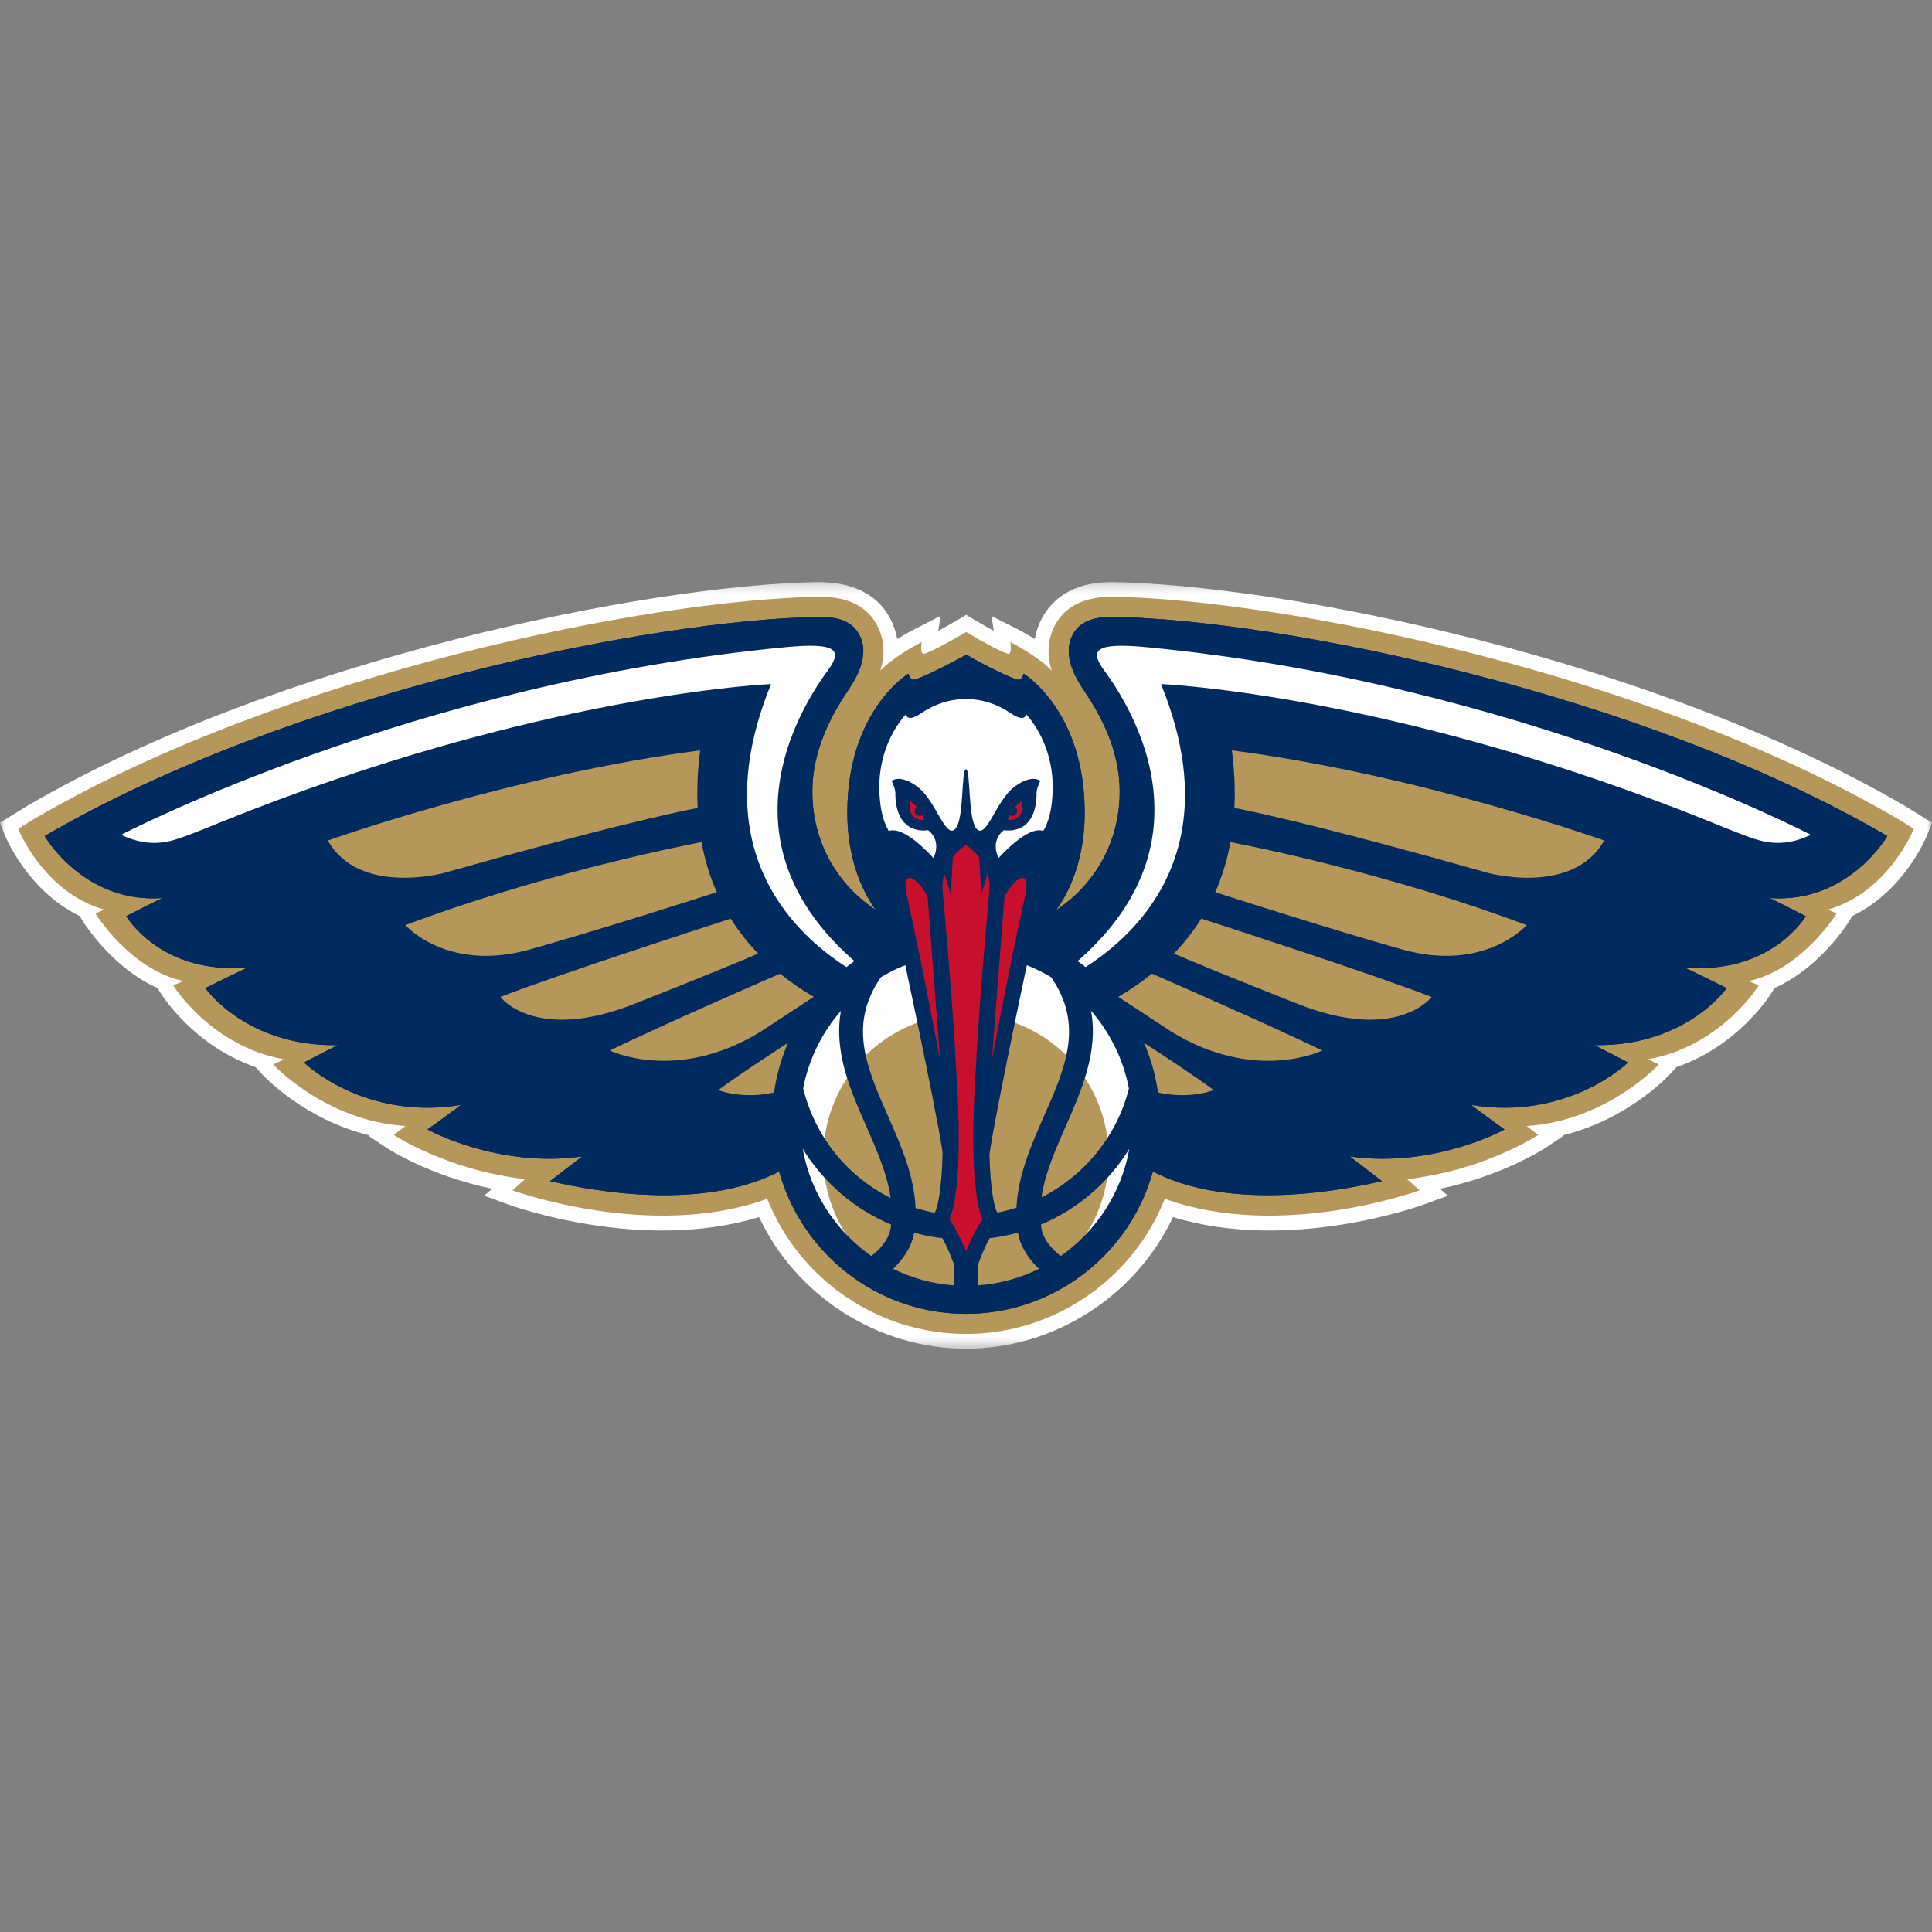 <svg width="200" height="200" viewBox="0 0 200 200" fill="none" xmlns="http://www.w3.org/2000/svg">
<rect x="0" y="0" width="200" height="200" fill="#808080" stroke="none"/>
<g clip-path="url(#clip0_3_1175)">
<mask id="mask0_3_1175" style="mask-type:alpha" maskUnits="userSpaceOnUse" x="0" y="60" width="200" height="80">
<path d="M0 139.617H200V60.252H0V139.617Z" fill="white"/>
</mask>
<g mask="url(#mask0_3_1175)">
<path d="M197.194 83.43C170.962 68.123 132.838 60.551 115.078 60.252C110.77 60.252 108.779 62.285 107.863 63.996C107.497 64.687 107.25 65.408 107.121 66.154C106.141 65.54 105.335 65.133 105.286 65.106L102.642 63.77L102.875 65.301C101.812 64.724 100.811 64.124 100.801 64.118L100.023 63.648L99.241 64.112C99.241 64.112 98.206 64.724 97.132 65.304L97.37 63.761L94.72 65.106C94.668 65.133 93.862 65.54 92.882 66.154C92.754 65.408 92.503 64.684 92.137 63.993C91.227 62.285 89.236 60.252 84.672 60.252C67.162 60.551 29.041 68.123 2.778 83.448L0 85.166L0.464 86.355C0.568 86.617 2.812 92.192 8.249 94.827L8.585 95.377C8.726 95.601 11.59 100.179 16.301 102.276L16.627 102.805C16.783 103.055 20.068 108.264 26.449 110.464L27.163 111.238C27.365 111.455 31.523 115.881 38.197 117.522L38.136 117.568L39.916 118.757C40.121 118.894 44.377 121.694 50.932 123.06L50.123 123.782L52.523 124.659C53.109 124.876 66.503 129.687 78.578 125.991C82.446 134.195 90.882 139.617 100.005 139.617C109.124 139.617 117.557 134.195 121.425 125.991C133.491 129.687 146.894 124.876 147.48 124.659L149.877 123.782L149.071 123.063C155.623 121.694 159.879 118.894 160.084 118.757L161.864 117.568L161.806 117.522C168.477 115.881 172.635 111.455 172.837 111.238L173.545 110.467C179.932 108.267 183.217 103.055 183.37 102.805L183.696 102.279C188.41 100.182 191.277 95.6 191.415 95.377L191.754 94.827C197.191 92.192 199.432 86.617 199.536 86.355L200 85.166L197.194 83.43V83.43Z" fill="#FEFEFE"/>
</g>
<path d="M198.116 85.796L196.424 84.748C170.412 69.569 132.645 62.075 115.306 61.781H115.077C112.226 61.781 110.25 62.769 109.212 64.713C108.336 66.366 108.437 68.023 108.864 69.426C108.565 69.083 108.131 68.72 107.658 68.371C106.251 67.308 104.596 66.47 104.596 66.47C104.596 66.47 104.813 67.839 104.309 67.671C104.074 67.598 103.784 67.472 103.463 67.326C102.056 66.65 100.016 65.428 100.016 65.428C100.016 65.428 97.946 66.65 96.542 67.326C96.221 67.472 95.928 67.598 95.693 67.671C95.189 67.839 95.409 66.47 95.409 66.47C95.409 66.47 93.754 67.308 92.344 68.371C91.871 68.72 91.437 69.083 91.138 69.426C91.565 68.023 91.669 66.366 90.79 64.713C89.752 62.769 87.776 61.781 84.925 61.781H84.696C67.357 62.075 29.59 69.569 3.581 84.748L1.886 85.796C1.886 85.796 4.439 92.307 10.743 94.159L9.885 94.575C9.885 94.575 13.448 100.361 18.987 101.562L17.927 102.002C17.927 102.002 21.832 108.32 29.401 109.655L28.283 110.196C28.283 110.196 33.684 116.041 41.967 116.563L40.764 117.483C40.764 117.483 46.254 121.145 54.348 122.065L53.047 123.223C53.047 123.223 67.4 128.478 79.42 124.098C82.736 132.445 90.884 138.087 99.998 138.087H100.004C109.118 138.087 117.266 132.445 120.582 124.098C132.602 128.478 146.955 123.223 146.955 123.223L145.654 122.065C153.748 121.145 159.237 117.483 159.237 117.483L158.034 116.563C166.317 116.041 171.715 110.196 171.715 110.196L170.601 109.655C178.17 108.32 182.072 102.002 182.072 102.002L181.015 101.562C186.553 100.361 190.116 94.575 190.116 94.575L189.259 94.159C195.563 92.307 198.116 85.796 198.116 85.796Z" fill="#B6975B"/>
<path d="M195.378 86.545C169.934 71.706 132.551 64.156 115.277 63.863C113.195 63.829 111.778 64.337 111.051 65.694C109.848 67.956 111.546 70.48 112.27 71.568C113.836 73.903 115.909 77.559 115.909 81.954C115.909 90.479 109.024 96.785 100.546 96.785C100.362 96.785 100.182 96.788 100.002 96.788C99.819 96.788 99.639 96.785 99.456 96.785C90.98 96.785 84.092 90.479 84.095 81.954C84.095 77.559 86.168 73.904 87.732 71.568C88.455 70.48 90.156 67.956 88.95 65.694C88.226 64.337 86.81 63.829 84.724 63.863C67.45 64.156 30.071 71.706 4.623 86.545C4.644 86.609 8.702 93.56 16.802 92.967C15.553 93.575 14.307 94.199 13.068 94.841C13.089 94.917 16.784 101.003 25.705 100.122C24.218 100.825 22.74 101.541 21.265 102.283C21.284 102.366 25.546 108.347 34.943 108.192C32.779 109.289 31.469 109.986 31.478 109.983C31.484 110.029 37.688 116.038 47.718 114.384C46.634 115.176 45.541 116.016 44.246 116.921C44.249 116.936 51.613 120.965 60.278 119.712C59.157 120.561 58.04 121.417 56.929 122.279C56.907 122.166 70.198 125.922 79.65 121.756C87.784 118.168 92.302 109.377 93.334 107.165C94.94 107.519 96.341 107.724 97.41 107.849C97.407 107.965 99.132 108.115 100.002 108.078C100.869 108.115 102.597 107.965 102.594 107.849C103.66 107.724 105.064 107.519 106.667 107.165C107.696 109.377 112.218 118.168 120.351 121.756C129.804 125.922 143.091 122.166 143.072 122.279C141.962 121.415 140.846 120.559 139.723 119.712C148.388 120.965 155.752 116.936 155.752 116.921C154.463 116.016 153.367 115.176 152.284 114.384C162.313 116.038 168.517 110.029 168.523 109.983C168.532 109.986 167.222 109.289 165.058 108.192C174.455 108.347 178.717 102.366 178.736 102.283C177.264 101.541 175.783 100.825 174.3 100.122C183.218 101.003 186.912 94.917 186.93 94.841C185.694 94.201 184.451 93.576 183.199 92.967C191.299 93.56 195.357 86.609 195.378 86.545Z" fill="#012B5F"/>
<path d="M92.678 102.676C92.678 102.676 69.939 95.056 79.819 70.811C79.819 70.811 55.779 71.811 22.823 85.122C22.823 85.122 20.512 86.085 19.166 86.568C17.816 87.051 15.649 87.912 12.54 86.421C12.54 86.421 42.681 70.646 81.406 66.988C86.511 66.505 87.186 67.278 85.837 69.207C84.731 70.787 70.904 88.402 92.678 102.676Z" fill="#FEFEFE"/>
<path d="M72.477 77.678C52.992 80.215 33.938 87.009 33.938 87.009C37.183 92.786 45.982 90.362 45.982 90.362C62.49 85.683 69.857 84.096 72.22 83.638C72.129 81.798 72.205 79.811 72.477 77.678V77.678ZM72.622 87.176C69.367 87.805 55.726 90.608 41.965 95.77C41.965 95.77 46.304 100.716 54.91 98.271C62.15 96.217 71.431 93.252 74.2 92.362C73.507 90.801 72.967 89.074 72.622 87.176ZM75.645 95.097C72.705 96.048 58.004 100.816 51.797 103.2C51.797 103.2 55.357 107.981 65.637 103.931C72.796 101.11 76.741 99.462 78.481 98.716C77.446 97.644 76.487 96.439 75.645 95.097ZM80.751 100.795C78.183 101.911 68.642 106.083 63.125 108.745C63.125 108.745 70.068 112.163 78.803 106.759L84.234 103.192C83.053 102.501 81.877 101.706 80.751 100.795ZM86.876 104.58C85.13 105.671 77.894 110.229 74.362 112.842C74.362 112.842 80.358 115.324 86.51 109.523C88.513 107.637 89.606 106.567 90.207 105.956C89.148 105.574 88.027 105.121 86.876 104.58Z" fill="#B6975B"/>
<path d="M107.324 102.676C107.324 102.676 130.064 95.056 120.184 70.811C120.184 70.811 144.224 71.811 177.176 85.122C177.176 85.122 179.488 86.085 180.837 86.568C182.186 87.051 184.354 87.912 187.459 86.421C187.459 86.421 157.319 70.646 118.596 66.988C113.488 66.505 112.817 67.278 114.163 69.207C115.271 70.787 129.099 88.402 107.324 102.676" fill="#FEFEFE"/>
<path d="M127.524 77.678C147.009 80.215 166.064 87.009 166.064 87.009C162.821 92.786 154.019 90.362 154.019 90.362C137.511 85.683 130.147 84.096 127.784 83.638C127.875 81.798 127.796 79.811 127.524 77.678V77.678ZM127.381 87.176C130.633 87.805 144.274 90.608 158.037 95.77C158.037 95.77 153.696 100.716 145.092 98.271C137.853 96.217 128.572 93.252 125.803 92.362C126.493 90.801 127.033 89.074 127.381 87.176ZM124.358 95.097C127.295 96.048 141.999 100.816 148.203 103.2C148.203 103.2 144.646 107.981 134.366 103.931C127.206 101.11 123.262 99.462 121.521 98.716C122.556 97.644 123.515 96.439 124.358 95.097H124.358ZM119.252 100.795C121.819 101.911 131.36 106.083 136.877 108.745C136.877 108.745 129.935 112.163 121.197 106.759L115.768 103.192C116.95 102.501 118.122 101.706 119.252 100.795ZM113.126 104.58C114.873 105.671 122.109 110.229 125.641 112.842C125.641 112.842 119.642 115.324 113.487 109.523C111.49 107.637 110.397 106.567 109.795 105.956C110.855 105.574 111.975 105.121 113.126 104.58Z" fill="#B6975B"/>
<path d="M118.621 115.912C118.621 126.213 110.286 134.56 100 134.56C89.714 134.56 81.379 126.213 81.379 115.912C81.379 105.618 89.714 97.268 100 97.268C110.286 97.268 118.621 105.618 118.621 115.912Z" fill="#FEFEFE"/>
<path d="M114.769 119.769C114.769 127.942 108.156 134.559 100.001 134.559C91.843 134.559 85.233 127.942 85.233 119.769C85.233 111.605 91.843 104.984 100.001 104.984C108.156 104.984 114.769 111.605 114.769 119.769Z" fill="#B6975B"/>
<path d="M109.802 130.022C109.054 129.435 107.991 128.396 107.802 127.112C107.784 126.999 107.774 126.886 107.759 126.77C111.545 125.18 114.742 122.442 116.903 118.933C116.088 123.508 113.465 127.461 109.802 130.022H109.802ZM83.096 118.918C85.258 122.436 88.454 125.177 92.246 126.77C92.231 126.886 92.222 126.999 92.204 127.115C92.011 128.402 90.952 129.438 90.204 130.022C86.534 127.461 83.908 123.502 83.096 118.918ZM87.053 104.638C86.287 108.883 88.045 112.884 89.657 116.543C90.778 119.092 91.853 121.537 92.197 124.013C87.764 121.797 84.397 117.741 83.142 112.658C83.725 109.626 85.105 106.875 87.053 104.638ZM105.222 125.021C103.946 125.431 102.612 125.7 101.241 125.801V98.769C103.995 98.968 106.568 99.814 108.812 101.162C112.22 106.089 110.299 110.488 108.074 115.54C106.739 118.572 105.372 121.69 105.222 125.021ZM101.241 128.286C102.664 128.2 104.044 127.971 105.372 127.607C105.649 129.206 106.636 130.477 107.552 131.348C105.622 132.302 103.491 132.898 101.241 133.06V128.286ZM94.634 127.607C95.962 127.971 97.342 128.2 98.759 128.286V133.06C96.511 132.898 94.38 132.302 92.451 131.348C93.37 130.477 94.356 129.206 94.634 127.607ZM91.193 101.162C93.434 99.814 96.011 98.968 98.759 98.769V125.801C97.388 125.706 96.057 125.446 94.783 125.052C94.643 121.708 93.269 118.584 91.929 115.54C89.7 110.488 87.783 106.089 91.193 101.162ZM116.864 112.673C115.624 117.649 112.22 121.711 107.814 123.955C108.168 121.497 109.234 119.07 110.345 116.543C111.957 112.881 113.716 108.88 112.946 104.638C114.9 106.881 116.28 109.635 116.864 112.673ZM100.001 95.816C88.937 95.816 79.933 104.833 79.933 115.913C79.933 126.993 88.937 136.007 100.001 136.007C111.069 136.007 120.072 126.993 120.072 115.913C120.072 104.833 111.069 95.816 100.001 95.816H100.001Z" fill="#012B5F"/>
<path d="M105.963 69.733C105.963 69.733 105.813 70.366 105.429 70.366C105.044 70.366 102.635 69.207 101.478 68.578C100.983 68.312 100.29 67.908 100.049 67.768C100.049 67.768 99.017 68.312 98.522 68.578C97.365 69.207 94.959 70.366 94.572 70.366C94.187 70.366 94.037 69.733 94.037 69.733C94.037 69.733 87.714 73.554 87.714 84.111C87.714 91.969 91.799 95.536 91.799 95.536L92.355 97.758H107.642L108.198 95.536C108.198 95.536 112.286 91.969 112.286 84.111C112.286 73.554 105.963 69.733 105.963 69.733Z" fill="#012B5F"/>
<path d="M108.976 81.441C108.976 78.18 107.651 75.521 106.222 73.937C106.222 73.937 106.173 74.873 104.616 73.83C103.272 72.904 101.691 72.363 99.993 72.363C98.287 72.363 96.702 72.907 95.356 73.837C93.854 74.861 93.78 73.937 93.78 73.937C92.355 75.521 91.026 78.18 91.026 81.441C91.026 84.152 91.689 85.485 91.921 85.867C93.261 89.318 96.369 91.739 99.993 91.739C103.572 91.739 106.649 89.37 108.017 85.974C108.096 85.864 108.976 84.565 108.976 81.441Z" fill="#FEFEFE"/>
<path d="M103.378 88.812C103.369 88.794 103.353 88.775 103.344 88.757C103.344 88.757 102.456 87.088 103.918 85.933C103.918 85.933 107.228 86.624 107.307 82.231C107.307 82.231 107.228 81.764 107.692 80.844C107.692 80.844 106.843 80.07 104.996 81.461C103.146 82.843 102.147 86.776 101.146 85.853C100.157 84.936 100.52 79.817 100.004 79.621H99.986C99.476 79.82 99.839 84.936 98.847 85.853C97.849 86.776 96.844 82.843 94.997 81.461C93.147 80.07 92.304 80.844 92.304 80.844C92.765 81.764 92.686 82.231 92.686 82.231C92.765 86.624 96.075 85.933 96.075 85.933C97.54 87.088 96.655 88.763 96.655 88.763C96.646 88.781 96.633 88.8 96.624 88.815C92.674 84.567 90.378 85.144 91.51 89.903C92.625 94.58 96.899 114.649 97.577 119.304C97.485 123.491 97 124.986 96.875 125.307L96.441 126.172L96.918 127.122C97.672 128.22 98.191 129.445 98.377 129.913L100.007 134.058L101.622 129.922C101.815 129.445 102.337 128.22 103.085 127.122L103.582 126.218L103.134 125.31C103.005 124.995 102.535 123.555 102.428 119.518C102.99 115.346 107.359 94.659 108.492 89.903C109.621 85.144 107.329 84.567 103.378 88.812Z" fill="#012B5F"/>
<path d="M97.322 109.737C95.903 102.27 94.785 96.743 93.882 92.736C93.195 89.677 95.032 90.9 96.022 92.813L97.322 109.737ZM102.68 109.737C104.1 102.27 105.217 96.743 106.121 92.736C106.808 89.677 104.97 90.9 103.981 92.813L102.68 109.737H102.68ZM95.079 84.443C94.801 84.367 94.633 84.076 94.716 83.792C94.746 83.685 94.813 83.599 94.896 83.529C94.71 83.321 94.493 83.11 94.23 82.924C94.23 82.924 93.769 85.085 95.696 84.853C95.696 84.853 95.629 84.66 95.485 84.385C95.366 84.455 95.222 84.48 95.079 84.443V84.443ZM105.769 82.924C105.507 83.11 105.29 83.321 105.104 83.529C105.189 83.599 105.256 83.685 105.29 83.795C105.366 84.076 105.198 84.367 104.92 84.443C104.777 84.48 104.633 84.458 104.517 84.388C104.374 84.657 104.307 84.853 104.307 84.853C106.233 85.085 105.769 82.924 105.769 82.924ZM100.903 112.507C101.514 100.972 102.433 92.799 102.433 91.778C102.433 91.417 102.393 90.946 102.241 90.433L101.572 92.627L101.364 88.749C101.029 88.315 100.571 87.88 99.99 87.465H99.954C99.377 87.881 98.971 88.315 98.632 88.749L98.433 92.627L97.759 90.43C97.609 90.946 97.566 91.417 97.566 91.778C97.566 92.799 98.482 100.972 99.093 112.507C99.707 124.045 98.278 126.191 98.278 126.191C99.105 127.389 100 129.523 100 129.523C100 129.523 100.894 127.389 101.722 126.191C101.722 126.191 100.293 124.045 100.903 112.507Z" fill="#C8102E"/>
<path d="M195.378 86.545C169.934 71.706 132.551 64.156 115.277 63.863C113.195 63.829 111.778 64.337 111.051 65.694C109.848 67.956 111.546 70.48 112.27 71.568C113.836 73.903 115.909 77.559 115.909 81.954C115.909 90.479 109.024 96.785 100.546 96.785C100.362 96.785 100.182 96.788 100.002 96.788C99.819 96.788 99.639 96.785 99.456 96.785C90.98 96.785 84.092 90.479 84.095 81.954C84.095 77.559 86.168 73.904 87.732 71.568C88.455 70.48 90.156 67.956 88.95 65.694C88.226 64.337 86.81 63.829 84.724 63.863C67.45 64.156 30.071 71.706 4.623 86.545C4.644 86.609 8.702 93.56 16.802 92.967C15.553 93.575 14.307 94.199 13.068 94.841C13.089 94.917 16.784 101.003 25.705 100.122C24.218 100.825 22.74 101.541 21.265 102.283C21.284 102.366 25.546 108.347 34.943 108.192C32.779 109.289 31.469 109.986 31.478 109.983C31.484 110.029 37.688 116.038 47.718 114.384C46.634 115.176 45.541 116.016 44.246 116.921C44.249 116.936 51.613 120.965 60.278 119.712C59.157 120.561 58.04 121.417 56.929 122.279C56.907 122.166 70.198 125.922 79.65 121.756C87.784 118.168 92.302 109.377 93.334 107.165C94.94 107.519 96.341 107.724 97.41 107.849C97.407 107.965 99.132 108.115 100.002 108.078C100.869 108.115 102.597 107.965 102.594 107.849C103.66 107.724 105.064 107.519 106.667 107.165C107.696 109.377 112.218 118.168 120.351 121.756C129.804 125.922 143.091 122.166 143.072 122.279C141.962 121.415 140.846 120.559 139.723 119.712C148.388 120.965 155.752 116.936 155.752 116.921C154.463 116.016 153.367 115.176 152.284 114.384C162.313 116.038 168.517 110.029 168.523 109.983C168.532 109.986 167.222 109.289 165.058 108.192C174.455 108.347 178.717 102.366 178.736 102.283C177.264 101.541 175.783 100.825 174.3 100.122C183.218 101.003 186.912 94.917 186.93 94.841C185.694 94.201 184.451 93.576 183.199 92.967C191.299 93.56 195.357 86.609 195.378 86.545Z" fill="#012B5F"/>
<path d="M92.678 102.676C92.678 102.676 69.939 95.056 79.819 70.811C79.819 70.811 55.779 71.811 22.823 85.122C22.823 85.122 20.512 86.085 19.166 86.568C17.816 87.051 15.649 87.912 12.54 86.421C12.54 86.421 42.681 70.646 81.406 66.988C86.511 66.505 87.186 67.278 85.837 69.207C84.731 70.787 70.904 88.402 92.678 102.676Z" fill="#FEFEFE"/>
<path d="M72.477 77.678C52.992 80.215 33.938 87.009 33.938 87.009C37.183 92.786 45.982 90.362 45.982 90.362C62.49 85.683 69.857 84.096 72.22 83.638C72.129 81.798 72.205 79.811 72.477 77.678V77.678ZM72.622 87.176C69.367 87.805 55.726 90.608 41.965 95.77C41.965 95.77 46.304 100.716 54.91 98.271C62.15 96.217 71.431 93.252 74.2 92.362C73.507 90.801 72.967 89.074 72.622 87.176ZM75.645 95.097C72.705 96.048 58.004 100.816 51.797 103.2C51.797 103.2 55.357 107.981 65.637 103.931C72.796 101.11 76.741 99.462 78.481 98.716C77.446 97.644 76.487 96.439 75.645 95.097ZM80.751 100.795C78.183 101.911 68.642 106.083 63.125 108.745C63.125 108.745 70.068 112.163 78.803 106.759L84.234 103.192C83.053 102.501 81.877 101.706 80.751 100.795ZM86.876 104.58C85.13 105.671 77.894 110.229 74.362 112.842C74.362 112.842 80.358 115.324 86.51 109.523C88.513 107.637 89.606 106.567 90.207 105.956C89.148 105.574 88.027 105.121 86.876 104.58Z" fill="#B6975B"/>
<path d="M107.324 102.676C107.324 102.676 130.064 95.056 120.184 70.811C120.184 70.811 144.224 71.811 177.176 85.122C177.176 85.122 179.488 86.085 180.837 86.568C182.186 87.051 184.354 87.912 187.459 86.421C187.459 86.421 157.319 70.646 118.596 66.988C113.488 66.505 112.817 67.278 114.163 69.207C115.271 70.787 129.099 88.402 107.324 102.676" fill="#FEFEFE"/>
<path d="M127.524 77.678C147.009 80.215 166.064 87.009 166.064 87.009C162.821 92.786 154.019 90.362 154.019 90.362C137.511 85.683 130.147 84.096 127.784 83.638C127.875 81.798 127.796 79.811 127.524 77.678V77.678ZM127.381 87.176C130.633 87.805 144.274 90.608 158.037 95.77C158.037 95.77 153.696 100.716 145.092 98.271C137.853 96.217 128.572 93.252 125.803 92.362C126.493 90.801 127.033 89.074 127.381 87.176ZM124.358 95.097C127.295 96.048 141.999 100.816 148.203 103.2C148.203 103.2 144.646 107.981 134.366 103.931C127.206 101.11 123.262 99.462 121.521 98.716C122.556 97.644 123.515 96.439 124.358 95.097H124.358ZM119.252 100.795C121.819 101.911 131.36 106.083 136.877 108.745C136.877 108.745 129.935 112.163 121.197 106.759L115.768 103.192C116.95 102.501 118.122 101.706 119.252 100.795ZM113.126 104.58C114.873 105.671 122.109 110.229 125.641 112.842C125.641 112.842 119.642 115.324 113.487 109.523C111.49 107.637 110.397 106.567 109.795 105.956C110.855 105.574 111.975 105.121 113.126 104.58Z" fill="#B6975B"/>
<path d="M118.621 115.912C118.621 126.213 110.286 134.56 100 134.56C89.714 134.56 81.379 126.213 81.379 115.912C81.379 105.618 89.714 97.268 100 97.268C110.286 97.268 118.621 105.618 118.621 115.912Z" fill="#FEFEFE"/>
<path d="M114.769 119.769C114.769 127.942 108.156 134.559 100.001 134.559C91.843 134.559 85.233 127.942 85.233 119.769C85.233 111.605 91.843 104.984 100.001 104.984C108.156 104.984 114.769 111.605 114.769 119.769Z" fill="#B6975B"/>
<path d="M109.802 130.022C109.054 129.435 107.991 128.396 107.802 127.112C107.784 126.999 107.774 126.886 107.759 126.77C111.545 125.18 114.742 122.442 116.903 118.933C116.088 123.508 113.465 127.461 109.802 130.022H109.802ZM83.096 118.918C85.258 122.436 88.454 125.177 92.246 126.77C92.231 126.886 92.222 126.999 92.204 127.115C92.011 128.402 90.952 129.438 90.204 130.022C86.534 127.461 83.908 123.502 83.096 118.918ZM87.053 104.638C86.287 108.883 88.045 112.884 89.657 116.543C90.778 119.092 91.853 121.537 92.197 124.013C87.764 121.797 84.397 117.741 83.142 112.658C83.725 109.626 85.105 106.875 87.053 104.638ZM105.222 125.021C103.946 125.431 102.612 125.7 101.241 125.801V98.769C103.995 98.968 106.568 99.814 108.812 101.162C112.22 106.089 110.299 110.488 108.074 115.54C106.739 118.572 105.372 121.69 105.222 125.021ZM101.241 128.286C102.664 128.2 104.044 127.971 105.372 127.607C105.649 129.206 106.636 130.477 107.552 131.348C105.622 132.302 103.491 132.898 101.241 133.06V128.286ZM94.634 127.607C95.962 127.971 97.342 128.2 98.759 128.286V133.06C96.511 132.898 94.38 132.302 92.451 131.348C93.37 130.477 94.356 129.206 94.634 127.607ZM91.193 101.162C93.434 99.814 96.011 98.968 98.759 98.769V125.801C97.388 125.706 96.057 125.446 94.783 125.052C94.643 121.708 93.269 118.584 91.929 115.54C89.7 110.488 87.783 106.089 91.193 101.162ZM116.864 112.673C115.624 117.649 112.22 121.711 107.814 123.955C108.168 121.497 109.234 119.07 110.345 116.543C111.957 112.881 113.716 108.88 112.946 104.638C114.9 106.881 116.28 109.635 116.864 112.673ZM100.001 95.816C88.937 95.816 79.933 104.833 79.933 115.913C79.933 126.993 88.937 136.007 100.001 136.007C111.069 136.007 120.072 126.993 120.072 115.913C120.072 104.833 111.069 95.816 100.001 95.816H100.001Z" fill="#012B5F"/>
<path d="M105.963 69.733C105.963 69.733 105.813 70.366 105.429 70.366C105.044 70.366 102.635 69.207 101.478 68.578C100.983 68.312 100.29 67.908 100.049 67.768C100.049 67.768 99.017 68.312 98.522 68.578C97.365 69.207 94.959 70.366 94.572 70.366C94.187 70.366 94.037 69.733 94.037 69.733C94.037 69.733 87.714 73.554 87.714 84.111C87.714 91.969 91.799 95.536 91.799 95.536L92.355 97.758H107.642L108.198 95.536C108.198 95.536 112.286 91.969 112.286 84.111C112.286 73.554 105.963 69.733 105.963 69.733Z" fill="#012B5F"/>
<path d="M108.976 81.441C108.976 78.18 107.651 75.521 106.222 73.937C106.222 73.937 106.173 74.873 104.616 73.83C103.272 72.904 101.691 72.363 99.993 72.363C98.287 72.363 96.702 72.907 95.356 73.837C93.854 74.861 93.78 73.937 93.78 73.937C92.355 75.521 91.026 78.18 91.026 81.441C91.026 84.152 91.689 85.485 91.921 85.867C93.261 89.318 96.369 91.739 99.993 91.739C103.572 91.739 106.649 89.37 108.017 85.974C108.096 85.864 108.976 84.565 108.976 81.441Z" fill="#FEFEFE"/>
<path d="M103.378 88.812C103.369 88.794 103.353 88.775 103.344 88.757C103.344 88.757 102.456 87.088 103.918 85.933C103.918 85.933 107.228 86.624 107.307 82.231C107.307 82.231 107.228 81.764 107.692 80.844C107.692 80.844 106.843 80.07 104.996 81.461C103.146 82.843 102.147 86.776 101.146 85.853C100.157 84.936 100.52 79.817 100.004 79.621H99.986C99.476 79.82 99.839 84.936 98.847 85.853C97.849 86.776 96.844 82.843 94.997 81.461C93.147 80.07 92.304 80.844 92.304 80.844C92.765 81.764 92.686 82.231 92.686 82.231C92.765 86.624 96.075 85.933 96.075 85.933C97.54 87.088 96.655 88.763 96.655 88.763C96.646 88.781 96.633 88.8 96.624 88.815C92.674 84.567 90.378 85.144 91.51 89.903C92.625 94.58 96.899 114.649 97.577 119.304C97.485 123.491 97 124.986 96.875 125.307L96.441 126.172L96.918 127.122C97.672 128.22 98.191 129.445 98.377 129.913L100.007 134.058L101.622 129.922C101.815 129.445 102.337 128.22 103.085 127.122L103.582 126.218L103.134 125.31C103.005 124.995 102.535 123.555 102.428 119.518C102.99 115.346 107.359 94.659 108.492 89.903C109.621 85.144 107.329 84.567 103.378 88.812Z" fill="#012B5F"/>
<path d="M97.322 109.737C95.903 102.27 94.785 96.743 93.882 92.736C93.195 89.677 95.032 90.9 96.022 92.813L97.322 109.737ZM102.68 109.737C104.1 102.27 105.217 96.743 106.121 92.736C106.808 89.677 104.97 90.9 103.981 92.813L102.68 109.737H102.68ZM95.079 84.443C94.801 84.367 94.633 84.076 94.716 83.792C94.746 83.685 94.813 83.599 94.896 83.529C94.71 83.321 94.493 83.11 94.23 82.924C94.23 82.924 93.769 85.085 95.696 84.853C95.696 84.853 95.629 84.66 95.485 84.385C95.366 84.455 95.222 84.48 95.079 84.443V84.443ZM105.769 82.924C105.507 83.11 105.29 83.321 105.104 83.529C105.189 83.599 105.256 83.685 105.29 83.795C105.366 84.076 105.198 84.367 104.92 84.443C104.777 84.48 104.633 84.458 104.517 84.388C104.374 84.657 104.307 84.853 104.307 84.853C106.233 85.085 105.769 82.924 105.769 82.924ZM100.903 112.507C101.514 100.972 102.433 92.799 102.433 91.778C102.433 91.417 102.393 90.946 102.241 90.433L101.572 92.627L101.364 88.749C101.029 88.315 100.571 87.88 99.99 87.465H99.954C99.377 87.881 98.971 88.315 98.632 88.749L98.433 92.627L97.759 90.43C97.609 90.946 97.566 91.417 97.566 91.778C97.566 92.799 98.482 100.972 99.093 112.507C99.707 124.045 98.278 126.191 98.278 126.191C99.105 127.389 100 129.523 100 129.523C100 129.523 100.894 127.389 101.722 126.191C101.722 126.191 100.293 124.045 100.903 112.507Z" fill="#C8102E"/>
</g>
<defs>
<clipPath id="clip0_3_1175">
<rect width="200" height="200" fill="white"/>
</clipPath>
</defs>
</svg>
